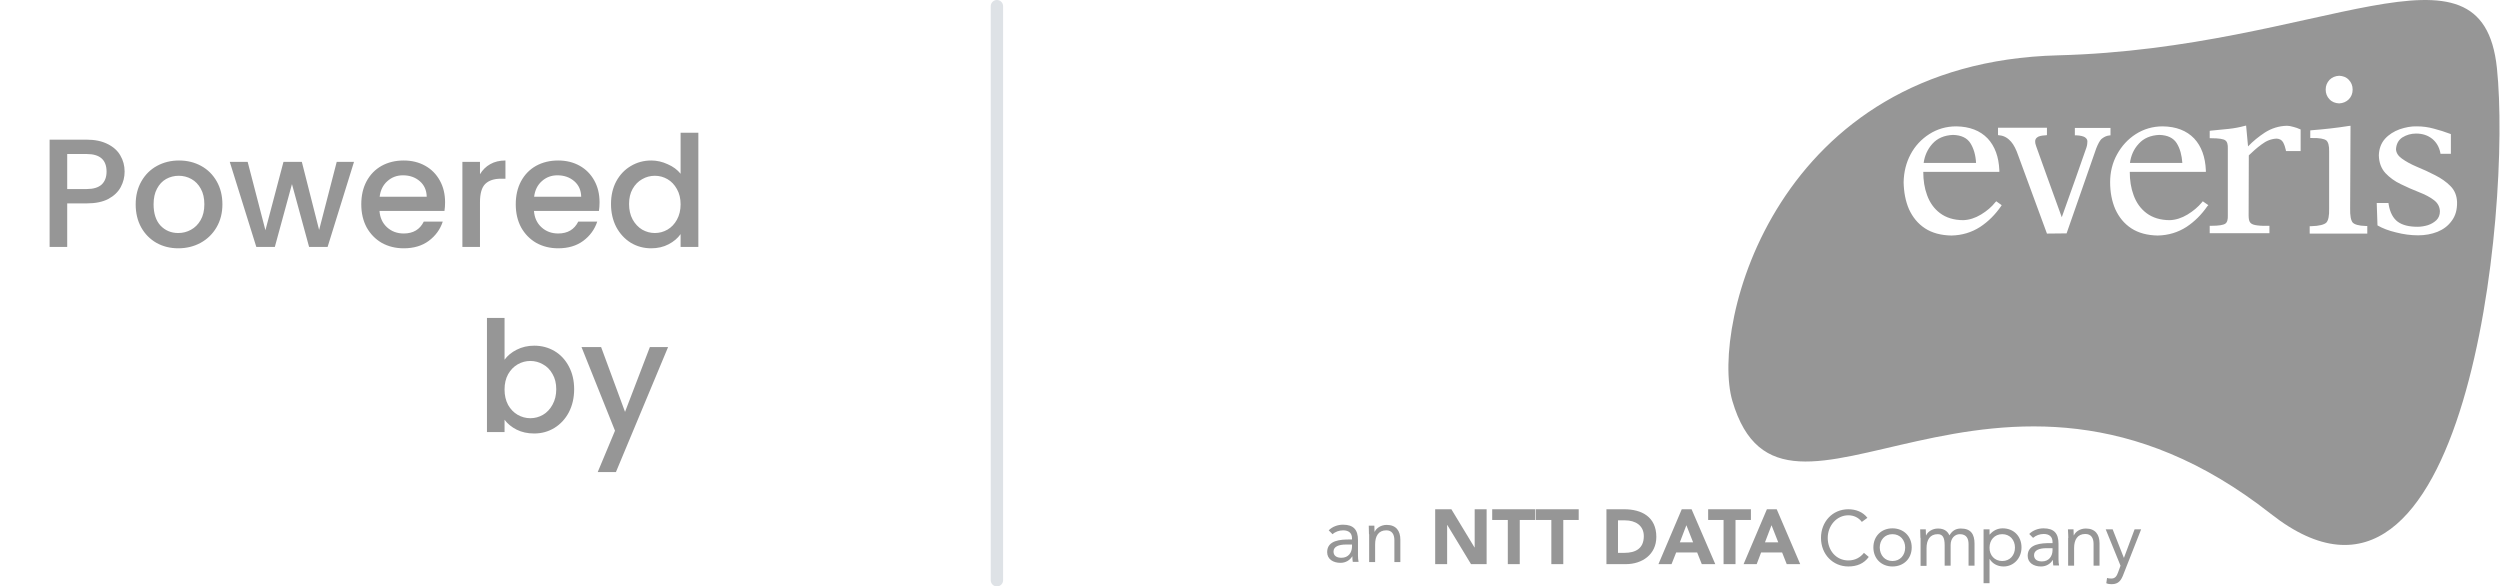 <svg width="162" height="38" viewBox="0 0 162 38" fill="none" xmlns="http://www.w3.org/2000/svg">
<path d="M86.1 34.366C86.337 34.126 86.686 34 87.024 34C87.71 34 87.997 34.328 87.997 34.996V36.005C87.997 36.144 88.01 36.295 88.035 36.409H87.66C87.635 36.308 87.635 36.156 87.635 36.056H87.623C87.473 36.295 87.211 36.472 86.861 36.472C86.387 36.472 86 36.232 86 35.778C86 34.996 86.886 34.958 87.46 34.958H87.61V34.883C87.61 34.542 87.398 34.366 87.036 34.366C86.786 34.366 86.524 34.454 86.35 34.618L86.1 34.366ZM87.223 35.286C86.737 35.286 86.412 35.425 86.412 35.74C86.412 36.03 86.637 36.144 86.924 36.144C87.373 36.144 87.598 35.816 87.61 35.438V35.286H87.223Z" fill="#969696"/>
<path d="M88.709 34.618C88.709 34.403 88.696 34.214 88.696 34.063H89.058C89.058 34.189 89.07 34.315 89.07 34.454H89.083C89.183 34.227 89.482 34.013 89.857 34.013C90.469 34.013 90.743 34.403 90.743 34.971V36.421H90.356V35.009C90.356 34.618 90.194 34.365 89.832 34.365C89.333 34.365 89.108 34.731 89.108 35.273V36.421H88.721V34.618H88.709Z" fill="#969696"/>
<path d="M93 33H94.049L95.546 35.472H95.559V33H96.333V36.556H95.322L93.786 34.021H93.774V36.556H93V33Z" fill="#969696"/>
<path d="M97.693 33.694H96.695V33H99.478V33.694H98.48V36.556H97.706V33.694H97.693Z" fill="#969696"/>
<path d="M100.515 33.694H99.516V33H102.3V33.694H101.301V36.556H100.527V33.694H100.515Z" fill="#969696"/>
<path d="M104.085 33H105.246C106.381 33 107.33 33.492 107.33 34.791C107.33 35.938 106.406 36.556 105.358 36.556H104.097V33H104.085ZM104.859 35.825H105.258C105.982 35.825 106.519 35.547 106.519 34.74C106.519 34.047 105.97 33.719 105.308 33.719H104.846V35.825H104.859Z" fill="#969696"/>
<path d="M108.978 33H109.614L111.15 36.556H110.276L109.976 35.8H108.616L108.316 36.556H107.467L108.978 33ZM109.277 34.034L108.853 35.144H109.714L109.277 34.034Z" fill="#969696"/>
<path d="M111.687 33.694H110.688V33H113.459V33.694H112.461V36.556H111.687V33.694Z" fill="#969696"/>
<path d="M114.495 33H115.131L116.654 36.556H115.78L115.481 35.8H114.12L113.833 36.556H112.984L114.495 33ZM114.794 34.034L114.37 35.144H115.231L114.794 34.034Z" fill="#969696"/>
<path d="M122.631 34.236C123.342 34.236 123.879 34.74 123.879 35.472C123.879 36.203 123.355 36.708 122.631 36.708C121.919 36.708 121.395 36.203 121.395 35.472C121.395 34.74 121.919 34.236 122.631 34.236ZM122.631 36.354C123.13 36.354 123.455 35.976 123.455 35.484C123.455 34.992 123.13 34.614 122.631 34.614C122.131 34.614 121.807 34.992 121.807 35.484C121.819 35.976 122.131 36.354 122.631 36.354Z" fill="#969696"/>
<path d="M124.441 34.854C124.441 34.639 124.428 34.45 124.428 34.299H124.79C124.79 34.425 124.803 34.551 124.803 34.69H124.815C124.915 34.463 125.202 34.248 125.589 34.248C126.089 34.248 126.251 34.539 126.326 34.69C126.488 34.413 126.713 34.248 127.062 34.248C127.724 34.248 127.949 34.627 127.949 35.232V36.657H127.562V35.257C127.562 34.929 127.449 34.614 127 34.614C126.675 34.614 126.401 34.879 126.401 35.308V36.657H126.014V35.333C126.014 34.816 125.876 34.614 125.564 34.614C125.065 34.614 124.84 34.98 124.84 35.522V36.67H124.453V34.854H124.441Z" fill="#969696"/>
<path d="M128.535 34.299H128.922V34.639H128.935C129.147 34.387 129.434 34.236 129.771 34.236C130.495 34.236 130.994 34.753 130.994 35.472C130.994 36.178 130.482 36.708 129.833 36.708C129.409 36.708 129.084 36.493 128.935 36.228H128.922V37.792H128.535V34.299ZM129.746 36.354C130.245 36.354 130.57 35.976 130.57 35.484C130.57 34.992 130.245 34.614 129.746 34.614C129.247 34.614 128.922 34.992 128.922 35.484C128.91 35.976 129.247 36.354 129.746 36.354Z" fill="#969696"/>
<path d="M131.494 34.602C131.731 34.362 132.08 34.236 132.417 34.236C133.104 34.236 133.391 34.564 133.391 35.232V36.241C133.391 36.38 133.403 36.531 133.428 36.644H133.054C133.029 36.544 133.029 36.392 133.029 36.291H133.017C132.867 36.531 132.605 36.708 132.255 36.708C131.781 36.708 131.394 36.468 131.394 36.014C131.394 35.232 132.293 35.194 132.854 35.194H133.004V35.119C133.004 34.778 132.792 34.602 132.43 34.602C132.18 34.602 131.931 34.69 131.743 34.854L131.494 34.602ZM132.617 35.522C132.13 35.522 131.806 35.661 131.806 35.976C131.806 36.266 132.03 36.38 132.317 36.38C132.767 36.38 132.992 36.052 133.004 35.673V35.522H132.617Z" fill="#969696"/>
<path d="M134.027 34.854C134.027 34.639 134.002 34.45 134.002 34.299H134.364C134.364 34.425 134.377 34.551 134.377 34.69H134.389C134.489 34.463 134.776 34.248 135.163 34.248C135.775 34.248 136.05 34.639 136.05 35.207V36.657H135.663V35.245C135.663 34.854 135.5 34.602 135.126 34.602C134.627 34.602 134.402 34.967 134.402 35.51V36.657H134.015V34.854H134.027Z" fill="#969696"/>
<path d="M137.61 37.187C137.46 37.59 137.298 37.855 136.836 37.855C136.724 37.855 136.587 37.843 136.487 37.792L136.537 37.452C136.611 37.477 136.699 37.489 136.811 37.489C137.061 37.489 137.161 37.338 137.248 37.099L137.41 36.657L136.449 34.299H136.899L137.623 36.14H137.635L138.322 34.299H138.746L137.61 37.187Z" fill="#969696"/>
<path d="M120.646 33.82C120.434 33.53 120.11 33.391 119.773 33.391C118.999 33.391 118.437 34.084 118.437 34.854C118.437 35.673 118.986 36.316 119.773 36.316C120.197 36.316 120.534 36.14 120.784 35.825L121.096 36.09C120.784 36.518 120.334 36.707 119.773 36.707C118.774 36.707 118 35.926 118 34.854C118 33.82 118.736 33 119.773 33C120.247 33 120.709 33.164 121.008 33.555L120.646 33.82Z" fill="#969696"/>
<path fill-rule="evenodd" clip-rule="evenodd" d="M141.054 9.285C140.842 8.944 140.468 8.755 139.919 8.742C139.357 8.768 138.907 8.957 138.583 9.323C138.258 9.676 138.084 10.092 138.021 10.558H141.416C141.379 10.054 141.267 9.625 141.054 9.285Z" fill="#969696"/>
<path fill-rule="evenodd" clip-rule="evenodd" d="M161.801 4.417C160.839 -4.763 150.454 3.144 133.366 3.585C115.054 4.051 110.822 21.088 112.258 25.981C115.578 37.242 129.246 19.222 147.146 33.295C159.816 43.257 162.762 13.598 161.801 4.417ZM150.953 5.174C151.116 5.01 151.328 4.922 151.577 4.909C151.827 4.922 152.039 4.997 152.202 5.174C152.364 5.338 152.451 5.552 152.451 5.804C152.451 6.057 152.364 6.271 152.202 6.435C152.039 6.599 151.827 6.687 151.577 6.7C151.328 6.687 151.116 6.611 150.953 6.435C150.791 6.271 150.704 6.057 150.704 5.804C150.704 5.552 150.791 5.35 150.953 5.174ZM129.671 13.358C129.296 13.9 128.847 14.354 128.31 14.707C127.761 15.06 127.137 15.249 126.45 15.262C125.776 15.249 125.202 15.098 124.74 14.796C124.278 14.493 123.941 14.077 123.704 13.56C123.479 13.043 123.367 12.45 123.355 11.807C123.367 11.151 123.517 10.546 123.804 10.004C124.091 9.461 124.503 9.02 125.015 8.692C125.527 8.364 126.113 8.188 126.762 8.188C127.636 8.2 128.31 8.465 128.797 8.969C129.271 9.474 129.521 10.168 129.558 11.038V11.139H124.628C124.628 11.681 124.703 12.185 124.877 12.652C125.052 13.131 125.327 13.522 125.714 13.812C126.101 14.102 126.6 14.266 127.224 14.266C127.611 14.253 127.998 14.127 128.373 13.9C128.747 13.673 129.059 13.408 129.296 13.106L129.359 13.043L129.708 13.295L129.671 13.358ZM136.224 8.969C136.074 9.07 135.949 9.335 135.837 9.613L133.915 15.123L132.642 15.136L130.782 10.079C130.644 9.676 130.495 9.386 130.32 9.184C130.145 8.982 129.895 8.793 129.558 8.768L129.471 8.755V8.276C129.471 8.276 132.454 8.276 132.542 8.276H132.642V8.755L132.554 8.768C132.267 8.78 132.092 8.831 132.005 8.906C131.918 8.969 131.868 9.07 131.88 9.196C131.88 9.247 131.893 9.348 131.943 9.474C131.98 9.587 133.241 13.093 133.603 14.077C133.952 13.106 135.163 9.701 135.2 9.562C135.25 9.411 135.263 9.272 135.263 9.159C135.263 9.058 135.213 8.969 135.101 8.894C135.001 8.831 134.813 8.78 134.539 8.768H134.451V8.289H134.551C134.651 8.289 136.761 8.289 136.761 8.289V8.768L136.673 8.78C136.524 8.793 136.374 8.856 136.224 8.969ZM143.039 13.358C142.665 13.9 142.216 14.354 141.679 14.707C141.13 15.06 140.506 15.249 139.819 15.262C139.145 15.249 138.571 15.098 138.109 14.796C137.647 14.493 137.31 14.077 137.073 13.56C136.848 13.043 136.736 12.45 136.736 11.807C136.736 11.151 136.886 10.546 137.185 10.004C137.485 9.461 137.884 9.02 138.396 8.692C138.908 8.364 139.494 8.188 140.144 8.188C141.017 8.2 141.691 8.465 142.178 8.969C142.652 9.474 142.902 10.168 142.94 11.038V11.139H138.009C138.009 11.681 138.084 12.185 138.259 12.652C138.433 13.131 138.708 13.522 139.095 13.812C139.482 14.102 139.981 14.266 140.605 14.266C140.992 14.253 141.379 14.127 141.754 13.9C142.128 13.673 142.44 13.408 142.69 13.106L142.74 13.043L143.102 13.295L143.039 13.358ZM149.081 9.789H148.132L148.12 9.714C148.082 9.55 148.032 9.386 147.945 9.222C147.858 9.07 147.72 8.995 147.533 8.982C147.184 8.995 146.859 9.121 146.547 9.36C146.235 9.587 145.973 9.827 145.723 10.067L145.711 13.951C145.711 14.152 145.736 14.291 145.786 14.379C145.836 14.468 145.935 14.543 146.123 14.581C146.297 14.619 146.584 14.644 146.959 14.632H147.059V15.111H143.189V14.632H143.289C143.788 14.632 144.075 14.581 144.2 14.493C144.325 14.405 144.375 14.228 144.363 13.938V9.65C144.375 9.36 144.325 9.184 144.2 9.096C144.088 9.007 143.788 8.957 143.289 8.957H143.189V8.478L143.277 8.465C143.676 8.427 144.051 8.389 144.413 8.352C144.775 8.314 145.112 8.251 145.436 8.162L145.548 8.137L145.673 9.487C145.998 9.146 146.36 8.856 146.759 8.591C147.196 8.314 147.67 8.162 148.195 8.15C148.307 8.15 148.457 8.175 148.619 8.225C148.781 8.263 148.906 8.314 149.019 8.364L149.081 8.389V9.789ZM153.387 15.136H149.668V14.657H149.768C150.292 14.644 150.604 14.556 150.741 14.43C150.878 14.291 150.941 13.988 150.928 13.497V9.84C150.941 9.436 150.866 9.196 150.741 9.096C150.604 8.995 150.304 8.932 149.805 8.944H149.705V8.452L149.792 8.44C150.604 8.377 151.403 8.289 152.202 8.162L152.314 8.15C152.314 8.15 152.289 12.79 152.289 13.484C152.276 13.976 152.339 14.278 152.451 14.417C152.564 14.543 152.838 14.632 153.3 14.644H153.4V15.136H153.387ZM158.867 14.316C158.63 14.644 158.318 14.871 157.944 15.023C157.557 15.174 157.145 15.249 156.695 15.249C156.221 15.249 155.747 15.186 155.26 15.06C154.785 14.947 154.386 14.796 154.061 14.606L154.012 13.156H154.773L154.785 13.244C154.873 13.787 155.085 14.152 155.372 14.367C155.684 14.594 156.109 14.695 156.67 14.695C156.883 14.695 157.107 14.657 157.319 14.594C157.544 14.518 157.719 14.417 157.881 14.266C158.031 14.114 158.106 13.925 158.106 13.686C158.093 13.396 157.968 13.156 157.719 12.967C157.457 12.765 157.132 12.601 156.745 12.45C156.358 12.299 155.959 12.122 155.572 11.933C155.172 11.744 154.848 11.504 154.573 11.214C154.299 10.912 154.161 10.533 154.149 10.067C154.161 9.638 154.299 9.272 154.548 8.995C154.798 8.717 155.122 8.516 155.497 8.377C155.871 8.251 156.246 8.175 156.62 8.188C156.995 8.188 157.357 8.238 157.719 8.339C158.068 8.427 158.418 8.541 158.755 8.667L158.817 8.692V9.966H158.143L158.131 9.89C158.056 9.512 157.869 9.209 157.607 8.995C157.319 8.768 156.982 8.654 156.558 8.654C156.233 8.654 155.934 8.743 155.672 8.906C155.422 9.07 155.285 9.323 155.26 9.663C155.272 9.903 155.397 10.104 155.647 10.281C155.909 10.47 156.233 10.647 156.62 10.811C157.02 10.975 157.407 11.151 157.794 11.353C158.193 11.555 158.518 11.782 158.792 12.059C159.067 12.336 159.204 12.69 159.217 13.093C159.229 13.585 159.117 13.988 158.867 14.316Z" fill="#969696"/>
<path fill-rule="evenodd" clip-rule="evenodd" d="M127.686 9.285C127.474 8.944 127.099 8.755 126.55 8.742C125.988 8.768 125.539 8.957 125.214 9.323C124.902 9.676 124.715 10.092 124.653 10.558H128.048C128.023 10.054 127.898 9.625 127.686 9.285Z" fill="#969696"/>
<path d="M8.075 11.12C8.075 11.473 7.992 11.807 7.825 12.12C7.658 12.433 7.392 12.69 7.025 12.89C6.658 13.083 6.188 13.18 5.615 13.18H4.355V16H3.215V9.05H5.615C6.148 9.05 6.598 9.143 6.965 9.33C7.338 9.51 7.615 9.757 7.795 10.07C7.982 10.383 8.075 10.733 8.075 11.12ZM5.615 12.25C6.048 12.25 6.372 12.153 6.585 11.96C6.798 11.76 6.905 11.48 6.905 11.12C6.905 10.36 6.475 9.98 5.615 9.98H4.355V12.25H5.615ZM11.552 16.09C11.032 16.09 10.562 15.973 10.142 15.74C9.722 15.5 9.392 15.167 9.152 14.74C8.912 14.307 8.792 13.807 8.792 13.24C8.792 12.68 8.915 12.183 9.162 11.75C9.409 11.317 9.745 10.983 10.172 10.75C10.599 10.517 11.075 10.4 11.602 10.4C12.129 10.4 12.605 10.517 13.032 10.75C13.459 10.983 13.795 11.317 14.042 11.75C14.289 12.183 14.412 12.68 14.412 13.24C14.412 13.8 14.285 14.297 14.032 14.73C13.779 15.163 13.432 15.5 12.992 15.74C12.559 15.973 12.079 16.09 11.552 16.09ZM11.552 15.1C11.845 15.1 12.119 15.03 12.372 14.89C12.632 14.75 12.842 14.54 13.002 14.26C13.162 13.98 13.242 13.64 13.242 13.24C13.242 12.84 13.165 12.503 13.012 12.23C12.859 11.95 12.655 11.74 12.402 11.6C12.149 11.46 11.875 11.39 11.582 11.39C11.289 11.39 11.015 11.46 10.762 11.6C10.515 11.74 10.319 11.95 10.172 12.23C10.025 12.503 9.952 12.84 9.952 13.24C9.952 13.833 10.102 14.293 10.402 14.62C10.709 14.94 11.092 15.1 11.552 15.1ZM22.939 10.49L21.229 16H20.029L18.919 11.93L17.809 16H16.609L14.889 10.49H16.049L17.199 14.92L18.369 10.49H19.559L20.679 14.9L21.819 10.49H22.939ZM28.841 13.11C28.841 13.317 28.828 13.503 28.801 13.67H24.591C24.624 14.11 24.788 14.463 25.081 14.73C25.374 14.997 25.734 15.13 26.161 15.13C26.774 15.13 27.208 14.873 27.461 14.36H28.691C28.524 14.867 28.221 15.283 27.781 15.61C27.348 15.93 26.808 16.09 26.161 16.09C25.634 16.09 25.161 15.973 24.741 15.74C24.328 15.5 24.001 15.167 23.761 14.74C23.528 14.307 23.411 13.807 23.411 13.24C23.411 12.673 23.524 12.177 23.751 11.75C23.984 11.317 24.308 10.983 24.721 10.75C25.141 10.517 25.621 10.4 26.161 10.4C26.681 10.4 27.144 10.513 27.551 10.74C27.958 10.967 28.274 11.287 28.501 11.7C28.728 12.107 28.841 12.577 28.841 13.11ZM27.651 12.75C27.644 12.33 27.494 11.993 27.201 11.74C26.908 11.487 26.544 11.36 26.111 11.36C25.718 11.36 25.381 11.487 25.101 11.74C24.821 11.987 24.654 12.323 24.601 12.75H27.651ZM31.103 11.29C31.27 11.01 31.49 10.793 31.763 10.64C32.043 10.48 32.373 10.4 32.753 10.4V11.58H32.463C32.016 11.58 31.676 11.693 31.443 11.92C31.216 12.147 31.103 12.54 31.103 13.1V16H29.963V10.49H31.103V11.29ZM38.851 13.11C38.851 13.317 38.837 13.503 38.811 13.67H34.601C34.634 14.11 34.797 14.463 35.091 14.73C35.384 14.997 35.744 15.13 36.171 15.13C36.784 15.13 37.217 14.873 37.471 14.36H38.701C38.534 14.867 38.231 15.283 37.791 15.61C37.357 15.93 36.817 16.09 36.171 16.09C35.644 16.09 35.171 15.973 34.751 15.74C34.337 15.5 34.011 15.167 33.771 14.74C33.537 14.307 33.421 13.807 33.421 13.24C33.421 12.673 33.534 12.177 33.761 11.75C33.994 11.317 34.317 10.983 34.731 10.75C35.151 10.517 35.631 10.4 36.171 10.4C36.691 10.4 37.154 10.513 37.561 10.74C37.967 10.967 38.284 11.287 38.511 11.7C38.737 12.107 38.851 12.577 38.851 13.11ZM37.661 12.75C37.654 12.33 37.504 11.993 37.211 11.74C36.917 11.487 36.554 11.36 36.121 11.36C35.727 11.36 35.391 11.487 35.111 11.74C34.831 11.987 34.664 12.323 34.611 12.75H37.661ZM39.593 13.22C39.593 12.667 39.706 12.177 39.933 11.75C40.166 11.323 40.479 10.993 40.873 10.76C41.273 10.52 41.716 10.4 42.203 10.4C42.563 10.4 42.916 10.48 43.263 10.64C43.616 10.793 43.896 11 44.103 11.26V8.6H45.253V16H44.103V15.17C43.916 15.437 43.656 15.657 43.323 15.83C42.996 16.003 42.619 16.09 42.193 16.09C41.713 16.09 41.273 15.97 40.873 15.73C40.479 15.483 40.166 15.143 39.933 14.71C39.706 14.27 39.593 13.773 39.593 13.22ZM44.103 13.24C44.103 12.86 44.023 12.53 43.863 12.25C43.709 11.97 43.506 11.757 43.253 11.61C42.999 11.463 42.726 11.39 42.433 11.39C42.139 11.39 41.866 11.463 41.613 11.61C41.359 11.75 41.153 11.96 40.993 12.24C40.839 12.513 40.763 12.84 40.763 13.22C40.763 13.6 40.839 13.933 40.993 14.22C41.153 14.507 41.359 14.727 41.613 14.88C41.873 15.027 42.146 15.1 42.433 15.1C42.726 15.1 42.999 15.027 43.253 14.88C43.506 14.733 43.709 14.52 43.863 14.24C44.023 13.953 44.103 13.62 44.103 13.24ZM32.695 23.31C32.888 23.043 33.151 22.827 33.485 22.66C33.825 22.487 34.201 22.4 34.615 22.4C35.101 22.4 35.541 22.517 35.935 22.75C36.328 22.983 36.638 23.317 36.865 23.75C37.091 24.177 37.205 24.667 37.205 25.22C37.205 25.773 37.091 26.27 36.865 26.71C36.638 27.143 36.325 27.483 35.925 27.73C35.531 27.97 35.095 28.09 34.615 28.09C34.188 28.09 33.808 28.007 33.475 27.84C33.148 27.673 32.888 27.46 32.695 27.2V28H31.555V20.6H32.695V23.31ZM36.045 25.22C36.045 24.84 35.965 24.513 35.805 24.24C35.651 23.96 35.445 23.75 35.185 23.61C34.931 23.463 34.658 23.39 34.365 23.39C34.078 23.39 33.805 23.463 33.545 23.61C33.291 23.757 33.085 23.97 32.925 24.25C32.771 24.53 32.695 24.86 32.695 25.24C32.695 25.62 32.771 25.953 32.925 26.24C33.085 26.52 33.291 26.733 33.545 26.88C33.805 27.027 34.078 27.1 34.365 27.1C34.658 27.1 34.931 27.027 35.185 26.88C35.445 26.727 35.651 26.507 35.805 26.22C35.965 25.933 36.045 25.6 36.045 25.22ZM43.292 22.49L39.912 30.59H38.732L39.852 27.91L37.682 22.49H38.952L40.502 26.69L42.112 22.49H43.292Z" fill="#969696"/>
<line x1="64.6" y1="37.6" x2="64.6" y2="0.4" stroke="#DEE2E6" stroke-width="0.8" stroke-linecap="round" stroke-linejoin="round"/>
</svg>
